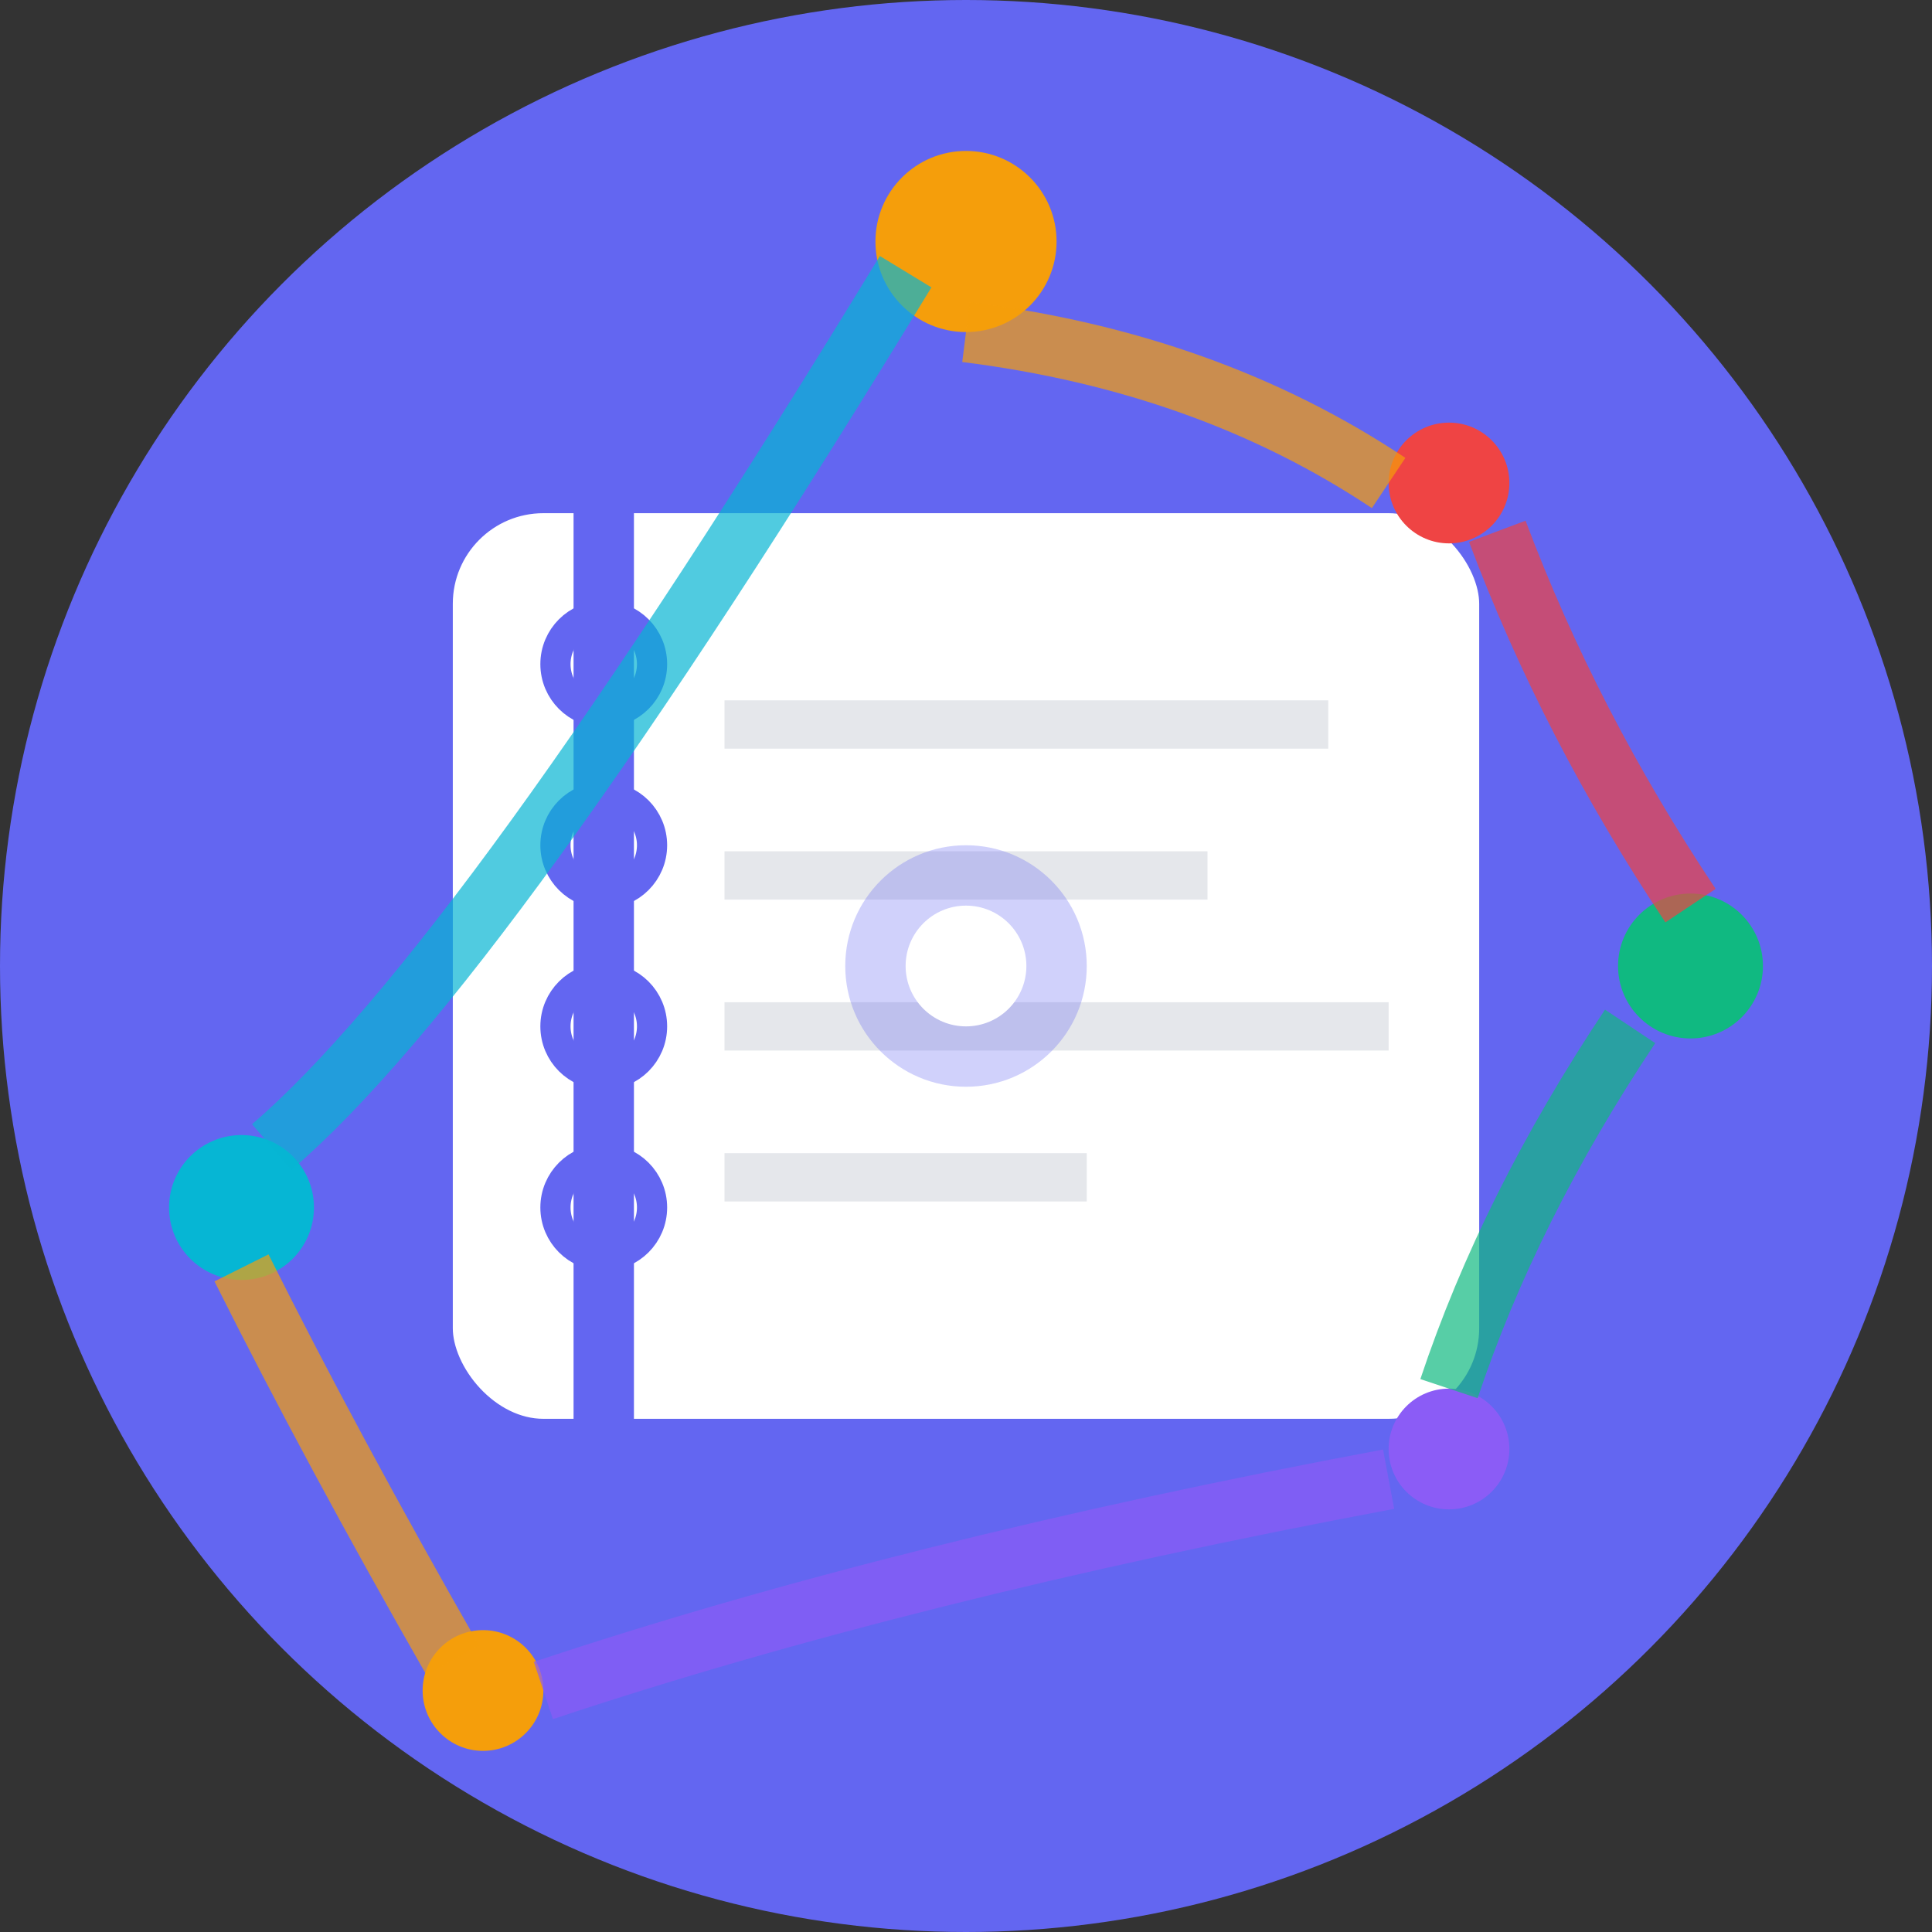 <svg width="32" height="32" viewBox="0 0 32 32" fill="none" xmlns="http://www.w3.org/2000/svg">
  <rect x="0" y="0" width="32" height="32" fill="#333333" stroke="none"/>
  <!-- 背景圆形 -->
  <circle cx="16" cy="16" r="16" fill="#6366F1"/>
  
  <!-- 笔记本主体 -->
  <rect x="7" y="8" width="18" height="16" rx="2" fill="#FFFFFF" stroke="#6366F1" stroke-width="1"/>
  
  <!-- 笔记本装订线 -->
  <line x1="10" y1="8" x2="10" y2="24" stroke="#6366F1" stroke-width="1"/>
  <circle cx="10" cy="11" r="0.8" fill="none" stroke="#6366F1" stroke-width="0.5"/>
  <circle cx="10" cy="14" r="0.8" fill="none" stroke="#6366F1" stroke-width="0.5"/>
  <circle cx="10" cy="17" r="0.8" fill="none" stroke="#6366F1" stroke-width="0.5"/>
  <circle cx="10" cy="20" r="0.8" fill="none" stroke="#6366F1" stroke-width="0.5"/>
  
  <!-- 笔记内容线条 -->
  <line x1="12" y1="12" x2="22" y2="12" stroke="#E5E7EB" stroke-width="0.8"/>
  <line x1="12" y1="14.5" x2="20" y2="14.5" stroke="#E5E7EB" stroke-width="0.8"/>
  <line x1="12" y1="17" x2="23" y2="17" stroke="#E5E7EB" stroke-width="0.8"/>
  <line x1="12" y1="19.5" x2="18" y2="19.5" stroke="#E5E7EB" stroke-width="0.8"/>
  
  <!-- 神经连接网络 -->
  <circle cx="16" cy="4" r="1.5" fill="#F59E0B"/>
  <circle cx="24" cy="8" r="1" fill="#EF4444"/>
  <circle cx="28" cy="16" r="1.2" fill="#10B981"/>
  <circle cx="24" cy="24" r="1" fill="#8B5CF6"/>
  <circle cx="8" cy="28" r="1" fill="#F59E0B"/>
  <circle cx="4" cy="20" r="1.2" fill="#06B6D4"/>
  
  <!-- 连接线 -->
  <path d="M16 5.5 Q20 6 23 8" stroke="#F59E0B" stroke-width="1" fill="none" opacity="0.7"/>
  <path d="M24.8 8.8 Q26 12 28 15" stroke="#EF4444" stroke-width="1" fill="none" opacity="0.7"/>
  <path d="M27 17 Q25 20 24 23" stroke="#10B981" stroke-width="1" fill="none" opacity="0.7"/>
  <path d="M23 24.5 Q15 26 9 28" stroke="#8B5CF6" stroke-width="1" fill="none" opacity="0.7"/>
  <path d="M7.5 27.5 Q5.5 24 4 21" stroke="#F59E0B" stroke-width="1" fill="none" opacity="0.7"/>
  <path d="M4.5 19 Q8 16 15 4.5" stroke="#06B6D4" stroke-width="1" fill="none" opacity="0.7"/>
  
  <!-- 中心连接点 -->
  <circle cx="16" cy="16" r="2" fill="#6366F1" opacity="0.3"/>
  <circle cx="16" cy="16" r="1" fill="#FFFFFF"/>
</svg> 